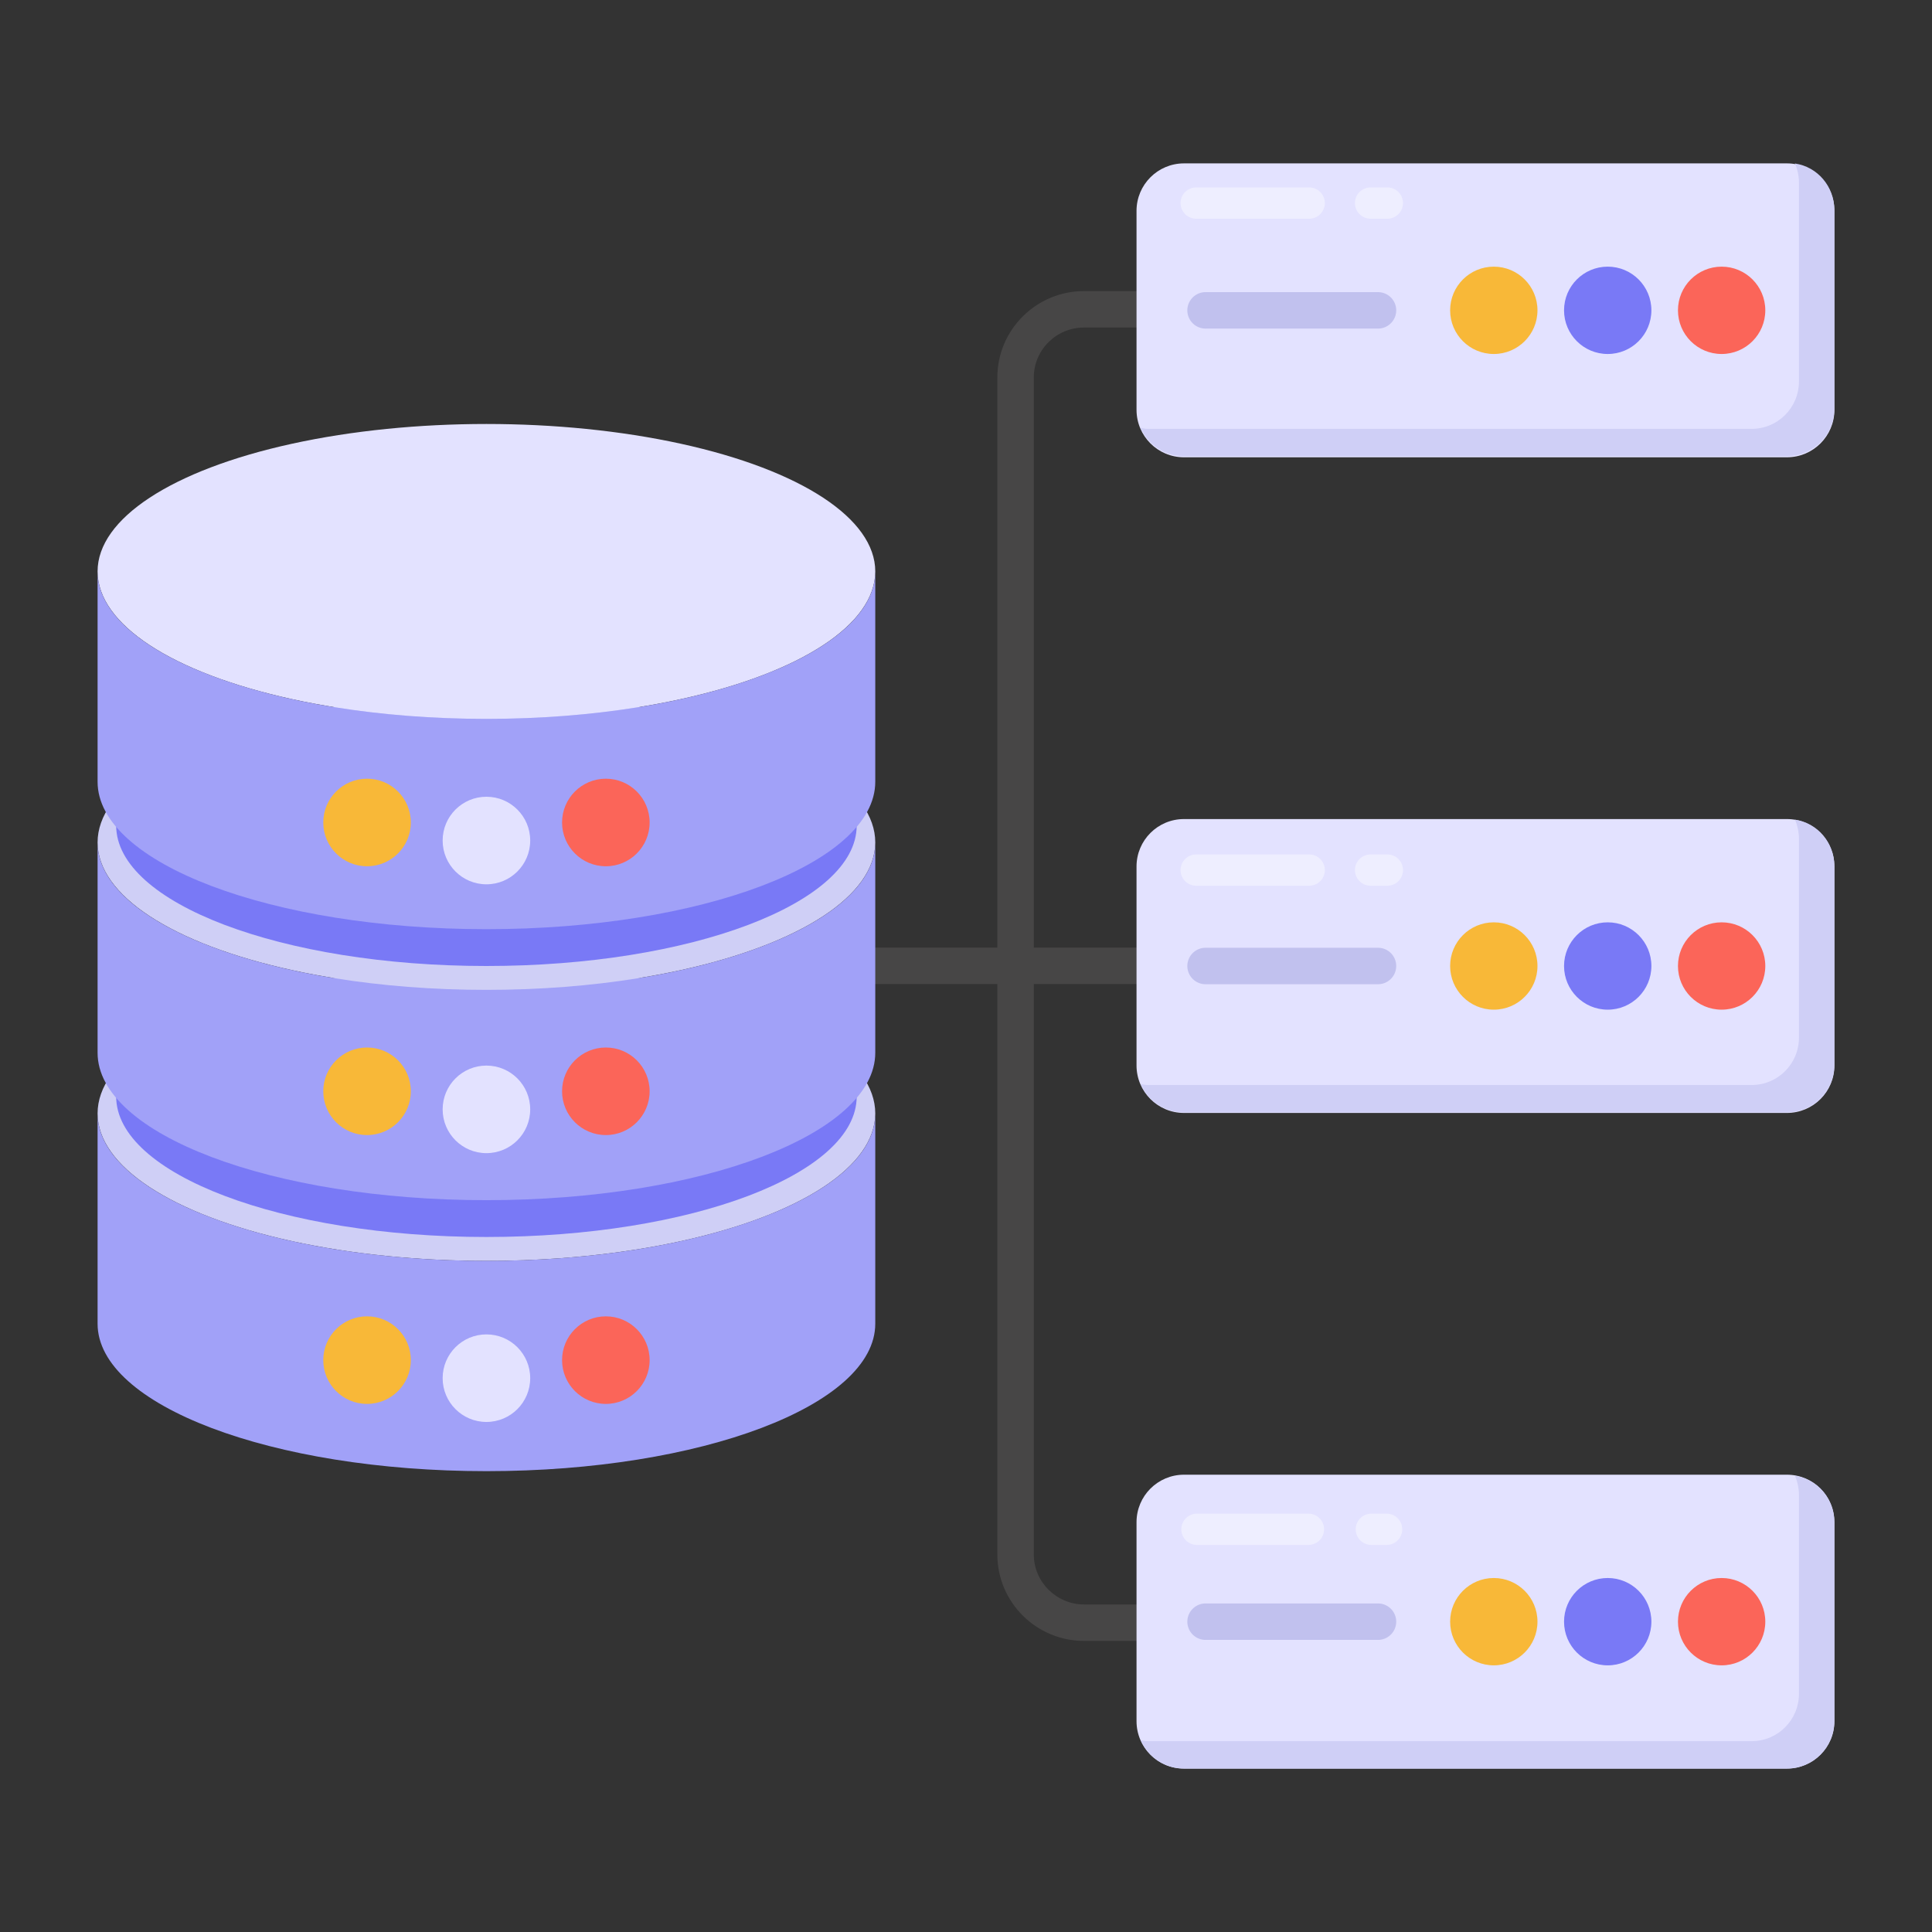 <svg xmlns="http://www.w3.org/2000/svg" viewBox="0 0 53 53" id="distributed-database">
  <rect x="0" y="0" width="53" height="53" fill="#333333" stroke="none"/>
  <path fill="#474646" d="M28.36 26.995v15.65c0 .75.62 1.37 1.38 1.37h1.96c.27 0 .5.23.5.5 0 .28-.23.5-.5.5h-1.96c-1.31 0-2.38-1.06-2.38-2.37v-15.65h-4.91c-.28 0-.5-.22-.5-.5 0-.27.22-.5.5-.5h4.91v-15.64c0-1.31 1.07-2.37 2.38-2.37h1.96c.27 0 .5.22.5.5 0 .27-.23.5-.5.5h-1.96c-.76 0-1.38.61-1.38 1.37v15.64h3.34c.27 0 .5.23.5.5 0 .28-.23.5-.5.5h-3.34z"></path>
  <ellipse cx="13.344" cy="30.545" fill="#cfcff6" rx="10.667" ry="4.045"></ellipse>
  <path fill="#a1a1f8" d="M2.677 36.313c0 2.234 4.776 4.045 10.667 4.045s10.667-1.81 10.667-4.045v-5.768c0 2.233-4.776 4.044-10.667 4.044S2.677 32.78 2.677 30.545v5.768z"></path>
  <ellipse cx="13.344" cy="23.11" fill="#cfcff6" rx="10.667" ry="4.045"></ellipse>
  <path fill="#7979f6" d="M3.187 30.083c0 2.127 4.548 3.851 10.157 3.851s10.157-1.724 10.157-3.851V24.59c0 2.127-4.547 3.851-10.157 3.851S3.187 26.717 3.187 24.59v5.493z"></path>
  <path fill="#a1a1f8" d="M2.677 28.88c0 2.233 4.776 4.044 10.667 4.044s10.667-1.811 10.667-4.045V23.11c0 2.234-4.776 4.045-10.667 4.045S2.677 25.345 2.677 23.11v5.77z"></path>
  <ellipse cx="13.344" cy="15.676" fill="#e3e2ff" rx="10.667" ry="4.045"></ellipse>
  <path fill="#7979f6" d="M3.187 22.649c0 2.127 4.548 3.851 10.157 3.851s10.157-1.724 10.157-3.851v-5.493c0 2.127-4.547 3.851-10.157 3.851S3.187 19.283 3.187 17.156v5.493z"></path>
  <path fill="#a1a1f8" d="M2.677 21.445c0 2.234 4.776 4.045 10.667 4.045s10.667-1.811 10.667-4.045v-5.769c0 2.234-4.776 4.045-10.667 4.045S2.677 17.91 2.677 15.676v5.769z"></path>
  <circle cx="16.62" cy="22.563" r="1.201" fill="#fb6559"></circle>
  <circle cx="13.344" cy="23.058" r="1.201" fill="#e3e2ff"></circle>
  <circle cx="10.069" cy="22.563" r="1.201" fill="#f8b838"></circle>
  <circle cx="16.62" cy="29.937" r="1.201" fill="#fb6559"></circle>
  <circle cx="13.344" cy="30.433" r="1.201" fill="#e3e2ff"></circle>
  <circle cx="10.069" cy="29.937" r="1.201" fill="#f8b838"></circle>
  <circle cx="16.62" cy="37.312" r="1.201" fill="#fb6559"></circle>
  <circle cx="13.344" cy="37.807" r="1.201" fill="#e3e2ff"></circle>
  <circle cx="10.069" cy="37.312" r="1.201" fill="#f8b838"></circle>
  <path fill="#e3e2ff" d="M49.02 12.545H32.48c-.72 0-1.302-.583-1.302-1.303V5.784c0-.719.583-1.302 1.302-1.302H49.02c.72 0 1.303.583 1.303 1.302v5.458c0 .72-.583 1.303-1.303 1.303zM49.02 30.531H32.48c-.72 0-1.302-.583-1.302-1.302v-5.458c0-.72.583-1.302 1.302-1.302H49.02c.72 0 1.303.583 1.303 1.302v5.458c0 .72-.583 1.302-1.303 1.302zM49.02 48.518H32.48c-.72 0-1.302-.583-1.302-1.302v-5.458c0-.72.583-1.303 1.302-1.303H49.02c.72 0 1.303.583 1.303 1.303v5.458c0 .719-.583 1.302-1.303 1.302z"></path>
  <path fill="#cfcff6" d="M50.32 41.755v5.46c0 .72-.58 1.3-1.3 1.3H32.48c-.54 0-.99-.32-1.19-.78.07.02.14.03.22.03h16.54c.72 0 1.3-.58 1.3-1.3v-5.46c0-.18-.04-.36-.11-.52.62.09 1.08.63 1.08 1.27zM50.32 23.755v5.46c0 .72-.58 1.3-1.3 1.3H32.48c-.54 0-.99-.32-1.19-.78.07.02.14.03.22.03h16.54c.72 0 1.3-.58 1.3-1.3v-5.46c0-.18-.04-.36-.11-.52.62.09 1.08.63 1.08 1.27zM50.32 5.755v5.46c0 .72-.58 1.3-1.3 1.3H32.48c-.54 0-.99-.32-1.19-.78.07.02.14.03.22.03h16.54c.72 0 1.3-.58 1.3-1.3v-5.46c0-.18-.04-.36-.11-.52.62.09 1.08.63 1.08 1.27z"></path>
  <circle cx="47.229" cy="8.513" r="1.198" fill="#fb6559"></circle>
  <circle cx="44.104" cy="8.513" r="1.198" fill="#7979f6"></circle>
  <circle cx="40.979" cy="8.513" r="1.198" fill="#f8b838"></circle>
  <path fill="#c1c1ee" d="M37.802 9.014h-4.73a.5.5 0 1 1 0-1h4.73a.5.5 0 1 1 0 1z"></path>
  <circle cx="47.229" cy="26.5" r="1.198" fill="#fb6559"></circle>
  <circle cx="44.104" cy="26.5" r="1.198" fill="#7979f6"></circle>
  <circle cx="40.979" cy="26.5" r="1.198" fill="#f8b838"></circle>
  <path fill="#c1c1ee" d="M37.802 27h-4.73a.5.5 0 1 1 0-1h4.73a.5.5 0 1 1 0 1z"></path>
  <circle cx="47.229" cy="44.487" r="1.198" fill="#fb6559"></circle>
  <circle cx="44.104" cy="44.487" r="1.198" fill="#7979f6"></circle>
  <circle cx="40.979" cy="44.487" r="1.198" fill="#f8b838"></circle>
  <path fill="#c1c1ee" d="M37.802 44.987h-4.73a.5.5 0 1 1 0-1h4.73a.5.5 0 1 1 0 1z"></path>
  <path fill="#fff" d="M37.598 6h.461a.429.429 0 0 0 0-.858h-.46a.429.429 0 0 0 0 .858zm-4.783 0h3.1a.429.429 0 0 0 0-.858h-3.1a.429.429 0 0 0 0 .858zM37.598 24.298h.461a.429.429 0 0 0 0-.858h-.46a.429.429 0 0 0 0 .858zm-4.783 0h3.1a.429.429 0 0 0 0-.858h-3.1a.429.429 0 0 0 0 .858zM37.598 42.381h.461a.429.429 0 0 0 0-.857h-.46a.429.429 0 0 0 0 .857zm-4.783 0h3.1a.429.429 0 0 0 0-.857h-3.1a.429.429 0 0 0 0 .857z" opacity=".4"></path>
</svg>
